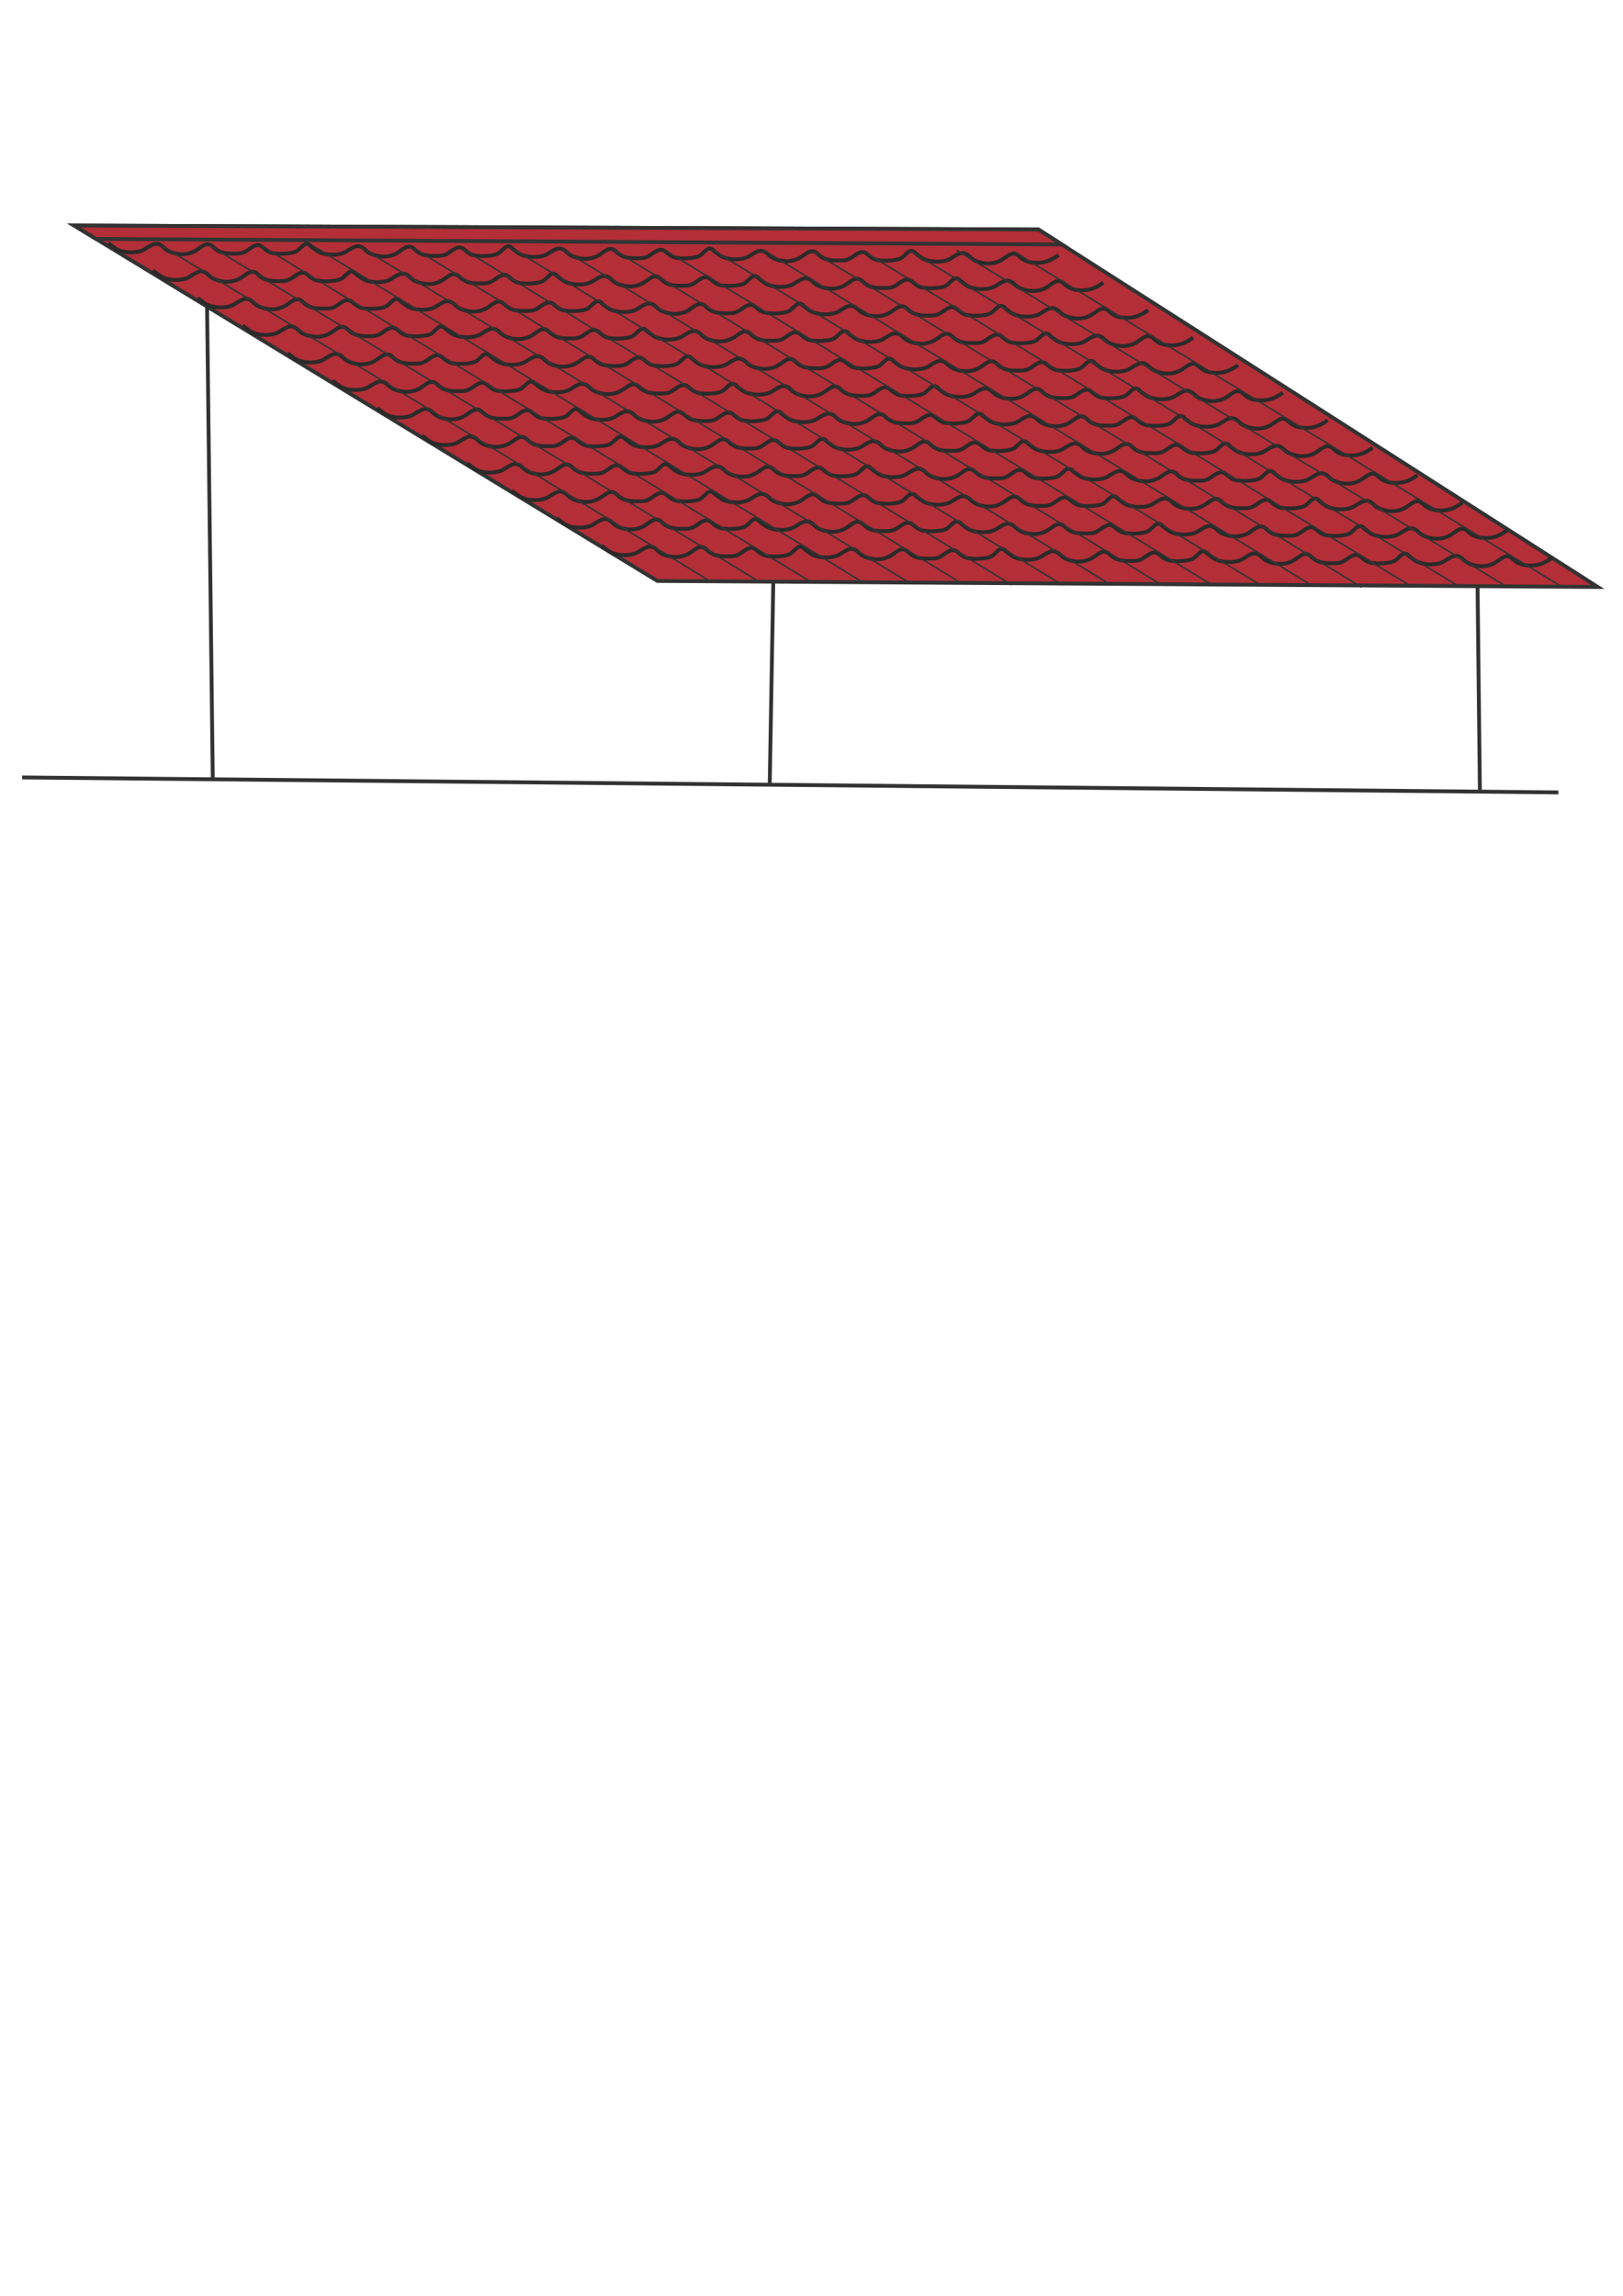 <?xml version="1.0" encoding="UTF-8"?>
<!DOCTYPE svg PUBLIC "-//W3C//DTD SVG 1.1//EN" "http://www.w3.org/Graphics/SVG/1.1/DTD/svg11.dtd">
<!-- Creator: CorelDRAW -->
<svg xmlns="http://www.w3.org/2000/svg" xml:space="preserve" width="210mm" height="297mm" style="shape-rendering:geometricPrecision; text-rendering:geometricPrecision; image-rendering:optimizeQuality; fill-rule:evenodd; clip-rule:evenodd"
viewBox="0 0 210 297"
 xmlns:xlink="http://www.w3.org/1999/xlink">
 <defs>
  <style type="text/css">
   <![CDATA[
    .str2 {stroke:#333333;stroke-width:0.2}
    .str1 {stroke:#2B2A29;stroke-width:0.5}
    .str0 {stroke:#333333;stroke-width:0.5}
    .fil1 {fill:none}
    .fil0 {fill:#B32E37}
   ]]>
  </style>
 </defs>
 <g id="Слой_x0020_1">
  <polygon class="fil0 str0" points="9.594,29.177 85.06,75.154 206.725,75.933 134.359,29.691 "/>
  <line class="fil1 str0" x1="26.794" y1="39.742" x2="27.53" y2= "100.81" />
  <line class="fil1 str0" x1="100.06" y1="75.1" x2="99.593" y2= "101.518" />
  <line class="fil1 str0" x1="191.181" y1="75.834" x2="191.485" y2= "102.41" />
  <line class="fil1 str0" x1="2.863" y1="100.577" x2="201.642" y2= "102.512" />
  <polygon class="fil0 str0" points="9.594,29.177 12.439,30.91 137.389,31.627 134.359,29.691 "/>
  <g id="_346964824">
   <path id="_188344768" class="fil1 str1" d="M77.848 70.581c0.134,0.14 0.738,0.589 0.94,0.728 0.912,0.624 2.865,0.689 3.792,0.093 1.047,-0.672 1.46,-0.883 2.084,-0.524 0.452,0.261 0.525,0.685 1.591,1 0.883,0.26 1.802,0.26 2.682,-0.165 0.949,-0.458 1.597,-1.494 2.51,-0.59 0.604,0.599 1.308,0.838 2.289,0.843 1.094,0.005 1.478,0.079 2.326,-0.551 1.582,-1.175 1.6,-0.154 2.629,0.329 0.628,0.377 2.863,0.316 3.541,-0.087 0.356,-0.212 0.781,-0.767 1.101,-0.9 0.282,-0.117 0.542,0.044 0.745,0.195"/>
   <path id="_188343352" class="fil1 str1" d="M103.922 70.88c0.134,0.14 0.738,0.589 0.94,0.728 0.912,0.624 2.865,0.689 3.792,0.093 1.047,-0.672 1.46,-0.883 2.084,-0.524 0.452,0.261 0.525,0.685 1.591,1 0.883,0.26 1.802,0.26 2.682,-0.165 0.949,-0.458 1.597,-1.494 2.51,-0.59 0.604,0.599 1.308,0.838 2.289,0.843 1.094,0.005 1.478,0.079 2.326,-0.551 1.582,-1.175 1.6,-0.154 2.629,0.329 0.628,0.377 2.863,0.316 3.541,-0.087 0.356,-0.212 0.781,-0.767 1.101,-0.9 0.282,-0.117 0.542,0.044 0.745,0.195"/>
   <path id="_346964440" class="fil1 str1" d="M129.996 71.18c0.134,0.14 0.738,0.589 0.94,0.728 0.912,0.624 2.865,0.689 3.792,0.093 1.047,-0.672 1.46,-0.883 2.084,-0.524 0.452,0.261 0.525,0.685 1.591,1 0.883,0.26 1.802,0.26 2.682,-0.165 0.949,-0.458 1.597,-1.494 2.51,-0.59 0.604,0.599 1.308,0.838 2.289,0.843 1.094,0.005 1.478,0.079 2.326,-0.551 1.582,-1.175 1.6,-0.154 2.629,0.329 0.628,0.377 2.863,0.316 3.541,-0.087 0.356,-0.212 0.781,-0.767 1.101,-0.9 0.282,-0.117 0.542,0.044 0.745,0.195"/>
   <path id="_188342920" class="fil1 str1" d="M156.07 71.479c0.134,0.14 0.738,0.589 0.94,0.728 0.912,0.624 2.865,0.689 3.792,0.093 1.047,-0.672 1.46,-0.883 2.084,-0.524 0.452,0.261 0.525,0.685 1.591,1 0.883,0.26 1.802,0.26 2.682,-0.165 0.949,-0.458 1.597,-1.494 2.51,-0.59 0.604,0.599 1.308,0.838 2.289,0.843 1.094,0.005 1.478,0.079 2.326,-0.551 1.582,-1.175 1.6,-0.154 2.629,0.329 0.628,0.377 2.863,0.316 3.541,-0.087 0.356,-0.212 0.781,-0.767 1.101,-0.9 0.282,-0.117 0.542,0.044 0.745,0.195"/>
   <path id="_346960864" class="fil1 str1" d="M182.144 71.778c0.134,0.14 0.738,0.589 0.94,0.728 0.912,0.624 2.865,0.689 3.792,0.093 1.047,-0.672 1.46,-0.883 2.084,-0.524 0.452,0.261 0.525,0.685 1.591,1 0.883,0.26 1.802,0.26 2.682,-0.165 0.949,-0.458 1.597,-1.494 2.51,-0.59 0.604,0.599 1.308,0.838 2.289,0.843 1.094,0.005 1.934,-0.376 2.783,-1.006"/>
  </g>
  <g id="_188349808">
   <path id="_188344240" class="fil1 str1" d="M72.043 67.02c0.134,0.14 0.738,0.589 0.94,0.728 0.912,0.624 2.865,0.689 3.792,0.093 1.047,-0.672 1.46,-0.883 2.084,-0.524 0.452,0.261 0.525,0.685 1.591,1 0.883,0.26 1.802,0.26 2.682,-0.165 0.949,-0.458 1.597,-1.494 2.51,-0.59 0.604,0.599 1.308,0.838 2.289,0.843 1.094,0.005 1.478,0.079 2.326,-0.551 1.582,-1.175 1.6,-0.154 2.629,0.329 0.628,0.377 2.863,0.316 3.541,-0.087 0.356,-0.212 0.781,-0.767 1.101,-0.9 0.282,-0.117 0.542,0.044 0.745,0.195"/>
   <path id="_346961248" class="fil1 str1" d="M98.117 67.32c0.134,0.14 0.738,0.589 0.94,0.728 0.912,0.624 2.865,0.689 3.792,0.093 1.047,-0.672 1.46,-0.883 2.084,-0.524 0.452,0.261 0.525,0.685 1.591,1 0.883,0.26 1.802,0.26 2.682,-0.165 0.949,-0.458 1.597,-1.494 2.51,-0.59 0.604,0.599 1.308,0.838 2.289,0.843 1.094,0.005 1.478,0.079 2.326,-0.551 1.582,-1.175 1.6,-0.154 2.629,0.329 0.628,0.377 2.863,0.316 3.541,-0.087 0.356,-0.212 0.781,-0.767 1.101,-0.9 0.282,-0.117 0.542,0.044 0.745,0.195"/>
   <path id="_346961056" class="fil1 str1" d="M124.191 67.619c0.134,0.14 0.738,0.589 0.94,0.728 0.912,0.624 2.865,0.689 3.792,0.093 1.047,-0.672 1.46,-0.883 2.084,-0.524 0.452,0.261 0.525,0.685 1.591,1 0.883,0.26 1.802,0.26 2.682,-0.165 0.949,-0.458 1.597,-1.494 2.51,-0.59 0.604,0.599 1.308,0.838 2.289,0.843 1.094,0.005 1.478,0.079 2.326,-0.551 1.582,-1.175 1.6,-0.154 2.629,0.329 0.628,0.377 2.863,0.316 3.541,-0.087 0.356,-0.212 0.781,-0.767 1.101,-0.9 0.282,-0.117 0.542,0.044 0.745,0.195"/>
   <path id="_346964248" class="fil1 str1" d="M150.265 67.918c0.134,0.14 0.738,0.589 0.94,0.728 0.912,0.624 2.865,0.689 3.792,0.093 1.047,-0.672 1.46,-0.883 2.084,-0.524 0.452,0.261 0.525,0.685 1.591,1 0.883,0.26 1.802,0.26 2.682,-0.165 0.949,-0.458 1.597,-1.494 2.51,-0.59 0.604,0.599 1.308,0.838 2.289,0.843 1.094,0.005 1.478,0.079 2.326,-0.551 1.582,-1.175 1.6,-0.154 2.629,0.329 0.628,0.377 2.863,0.316 3.541,-0.087 0.356,-0.212 0.781,-0.767 1.101,-0.9 0.282,-0.117 0.542,0.044 0.745,0.195"/>
   <path id="_188348296" class="fil1 str1" d="M176.339 68.218c0.134,0.14 0.738,0.589 0.94,0.728 0.912,0.624 2.865,0.689 3.792,0.093 1.047,-0.672 1.46,-0.883 2.084,-0.524 0.452,0.261 0.525,0.685 1.591,1 0.883,0.26 1.802,0.26 2.682,-0.165 0.949,-0.458 1.597,-1.494 2.51,-0.59 0.604,0.599 1.308,0.838 2.289,0.843 1.094,0.005 1.934,-0.376 2.783,-1.006"/>
  </g>
  <g id="_188347072">
   <path id="_346956064" class="fil1 str1" d="M66.237 63.46c0.134,0.14 0.738,0.589 0.94,0.728 0.912,0.624 2.865,0.689 3.792,0.093 1.047,-0.672 1.46,-0.883 2.084,-0.524 0.452,0.261 0.525,0.685 1.591,1 0.883,0.26 1.802,0.26 2.682,-0.165 0.949,-0.458 1.597,-1.494 2.51,-0.59 0.604,0.599 1.308,0.838 2.289,0.843 1.094,0.005 1.478,0.079 2.326,-0.551 1.582,-1.175 1.6,-0.154 2.629,0.329 0.628,0.377 2.863,0.316 3.541,-0.087 0.356,-0.212 0.781,-0.767 1.101,-0.9 0.282,-0.117 0.542,0.044 0.745,0.195"/>
   <path id="_188348080" class="fil1 str1" d="M92.311 63.759c0.134,0.14 0.738,0.589 0.94,0.728 0.912,0.624 2.865,0.689 3.792,0.093 1.047,-0.672 1.46,-0.883 2.084,-0.524 0.452,0.261 0.525,0.685 1.591,1 0.883,0.26 1.802,0.26 2.682,-0.165 0.949,-0.458 1.597,-1.494 2.51,-0.59 0.604,0.599 1.308,0.838 2.289,0.843 1.094,0.005 1.478,0.079 2.326,-0.551 1.582,-1.175 1.6,-0.154 2.629,0.329 0.628,0.377 2.863,0.316 3.541,-0.087 0.356,-0.212 0.781,-0.767 1.101,-0.9 0.282,-0.117 0.542,0.044 0.745,0.195"/>
   <path id="_188345560" class="fil1 str1" d="M118.385 64.059c0.134,0.14 0.738,0.589 0.94,0.728 0.912,0.624 2.865,0.689 3.792,0.093 1.047,-0.672 1.46,-0.883 2.084,-0.524 0.452,0.261 0.525,0.685 1.591,1 0.883,0.26 1.802,0.26 2.682,-0.165 0.949,-0.458 1.597,-1.494 2.51,-0.59 0.604,0.599 1.308,0.838 2.289,0.843 1.094,0.005 1.478,0.079 2.326,-0.551 1.582,-1.175 1.6,-0.154 2.629,0.329 0.628,0.377 2.863,0.316 3.541,-0.087 0.356,-0.212 0.781,-0.767 1.101,-0.9 0.282,-0.117 0.542,0.044 0.745,0.195"/>
   <path id="_346961632" class="fil1 str1" d="M144.459 64.358c0.134,0.14 0.738,0.589 0.94,0.728 0.912,0.624 2.865,0.689 3.792,0.093 1.047,-0.672 1.46,-0.883 2.084,-0.524 0.452,0.261 0.525,0.685 1.591,1 0.883,0.26 1.802,0.26 2.682,-0.165 0.949,-0.458 1.597,-1.494 2.51,-0.59 0.604,0.599 1.308,0.838 2.289,0.843 1.094,0.005 1.478,0.079 2.326,-0.551 1.582,-1.175 1.6,-0.154 2.629,0.329 0.628,0.377 2.863,0.316 3.541,-0.087 0.356,-0.212 0.781,-0.767 1.101,-0.9 0.282,-0.117 0.542,0.044 0.745,0.195"/>
   <path id="_346961824" class="fil1 str1" d="M170.533 64.657c0.134,0.14 0.738,0.589 0.94,0.728 0.912,0.624 2.865,0.689 3.792,0.093 1.047,-0.672 1.46,-0.883 2.084,-0.524 0.452,0.261 0.525,0.685 1.591,1 0.883,0.26 1.802,0.26 2.682,-0.165 0.949,-0.458 1.597,-1.494 2.51,-0.59 0.604,0.599 1.308,0.838 2.289,0.843 1.094,0.005 1.934,-0.376 2.783,-1.006"/>
  </g>
  <g id="_188780680">
   <path id="_346962208" class="fil1 str1" d="M60.432 59.9c0.134,0.14 0.738,0.589 0.94,0.728 0.912,0.624 2.865,0.689 3.792,0.093 1.047,-0.672 1.46,-0.883 2.084,-0.524 0.452,0.261 0.525,0.685 1.591,1 0.883,0.26 1.802,0.26 2.682,-0.165 0.949,-0.458 1.597,-1.494 2.51,-0.59 0.604,0.599 1.308,0.838 2.289,0.843 1.094,0.005 1.478,0.079 2.326,-0.551 1.582,-1.175 1.6,-0.154 2.629,0.329 0.628,0.377 2.863,0.316 3.541,-0.087 0.356,-0.212 0.781,-0.767 1.101,-0.9 0.282,-0.117 0.542,0.044 0.745,0.195"/>
   <path id="_346962280" class="fil1 str1" d="M86.506 60.199c0.134,0.14 0.738,0.589 0.94,0.728 0.912,0.624 2.865,0.689 3.792,0.093 1.047,-0.672 1.46,-0.883 2.084,-0.524 0.452,0.261 0.525,0.685 1.591,1 0.883,0.26 1.802,0.26 2.682,-0.165 0.949,-0.458 1.597,-1.494 2.51,-0.59 0.604,0.599 1.308,0.838 2.289,0.843 1.094,0.005 1.478,0.079 2.326,-0.551 1.582,-1.175 1.6,-0.154 2.629,0.329 0.628,0.377 2.863,0.316 3.541,-0.087 0.356,-0.212 0.781,-0.767 1.101,-0.9 0.282,-0.117 0.542,0.044 0.745,0.195"/>
   <path id="_188348416" class="fil1 str1" d="M112.58 60.498c0.134,0.14 0.738,0.589 0.94,0.728 0.912,0.624 2.865,0.689 3.792,0.093 1.047,-0.672 1.46,-0.883 2.084,-0.524 0.452,0.261 0.525,0.685 1.591,1 0.883,0.26 1.802,0.26 2.682,-0.165 0.949,-0.458 1.597,-1.494 2.51,-0.59 0.604,0.599 1.308,0.838 2.289,0.843 1.094,0.005 1.478,0.079 2.326,-0.551 1.582,-1.175 1.6,-0.154 2.629,0.329 0.628,0.377 2.863,0.316 3.541,-0.087 0.356,-0.212 0.781,-0.767 1.101,-0.9 0.282,-0.117 0.542,0.044 0.745,0.195"/>
   <path id="_188348320" class="fil1 str1" d="M138.654 60.798c0.134,0.14 0.738,0.589 0.94,0.728 0.912,0.624 2.865,0.689 3.792,0.093 1.047,-0.672 1.46,-0.883 2.084,-0.524 0.452,0.261 0.525,0.685 1.591,1 0.883,0.26 1.802,0.26 2.682,-0.165 0.949,-0.458 1.597,-1.494 2.51,-0.59 0.604,0.599 1.308,0.838 2.289,0.843 1.094,0.005 1.478,0.079 2.326,-0.551 1.582,-1.175 1.6,-0.154 2.629,0.329 0.628,0.377 2.863,0.316 3.541,-0.087 0.356,-0.212 0.781,-0.767 1.101,-0.9 0.282,-0.117 0.542,0.044 0.745,0.195"/>
   <path id="_188349472" class="fil1 str1" d="M164.728 61.097c0.134,0.14 0.738,0.589 0.94,0.728 0.912,0.624 2.865,0.689 3.792,0.093 1.047,-0.672 1.46,-0.883 2.084,-0.524 0.452,0.261 0.525,0.685 1.591,1 0.883,0.26 1.802,0.26 2.682,-0.165 0.949,-0.458 1.597,-1.494 2.51,-0.59 0.604,0.599 1.308,0.838 2.289,0.843 1.094,0.005 1.934,-0.376 2.783,-1.006"/>
  </g>
  <g id="_346962016">
   <path id="_188345752" class="fil1 str1" d="M54.627 56.339c0.134,0.14 0.738,0.589 0.94,0.728 0.912,0.624 2.865,0.689 3.792,0.093 1.047,-0.672 1.46,-0.883 2.084,-0.524 0.452,0.261 0.525,0.685 1.591,1 0.883,0.26 1.802,0.26 2.682,-0.165 0.949,-0.458 1.597,-1.494 2.51,-0.59 0.604,0.599 1.308,0.838 2.289,0.843 1.094,0.005 1.478,0.079 2.326,-0.551 1.582,-1.175 1.6,-0.154 2.629,0.329 0.628,0.377 2.863,0.316 3.541,-0.087 0.356,-0.212 0.781,-0.767 1.101,-0.9 0.282,-0.117 0.542,0.044 0.745,0.195"/>
   <path id="_188342488" class="fil1 str1" d="M80.701 56.639c0.134,0.14 0.738,0.589 0.94,0.728 0.912,0.624 2.865,0.689 3.792,0.093 1.047,-0.672 1.46,-0.883 2.084,-0.524 0.452,0.261 0.525,0.685 1.591,1 0.883,0.26 1.802,0.26 2.682,-0.165 0.949,-0.458 1.597,-1.494 2.51,-0.59 0.604,0.599 1.308,0.838 2.289,0.843 1.094,0.005 1.478,0.079 2.326,-0.551 1.582,-1.175 1.6,-0.154 2.629,0.329 0.628,0.377 2.863,0.316 3.541,-0.087 0.356,-0.212 0.781,-0.767 1.101,-0.9 0.282,-0.117 0.542,0.044 0.745,0.195"/>
   <path id="_188343688" class="fil1 str1" d="M106.775 56.938c0.134,0.14 0.738,0.589 0.94,0.728 0.912,0.624 2.865,0.689 3.792,0.093 1.047,-0.672 1.46,-0.883 2.084,-0.524 0.452,0.261 0.525,0.685 1.591,1 0.883,0.26 1.802,0.26 2.682,-0.165 0.949,-0.458 1.597,-1.494 2.51,-0.59 0.604,0.599 1.308,0.838 2.289,0.843 1.094,0.005 1.478,0.079 2.326,-0.551 1.582,-1.175 1.6,-0.154 2.629,0.329 0.628,0.377 2.863,0.316 3.541,-0.087 0.356,-0.212 0.781,-0.767 1.101,-0.9 0.282,-0.117 0.542,0.044 0.745,0.195"/>
   <path id="_188343136" class="fil1 str1" d="M132.849 57.237c0.134,0.14 0.738,0.589 0.94,0.728 0.912,0.624 2.865,0.689 3.792,0.093 1.047,-0.672 1.46,-0.883 2.084,-0.524 0.452,0.261 0.525,0.685 1.591,1 0.883,0.26 1.802,0.26 2.682,-0.165 0.949,-0.458 1.597,-1.494 2.51,-0.59 0.604,0.599 1.308,0.838 2.289,0.843 1.094,0.005 1.478,0.079 2.326,-0.551 1.582,-1.175 1.6,-0.154 2.629,0.329 0.628,0.377 2.863,0.316 3.541,-0.087 0.356,-0.212 0.781,-0.767 1.101,-0.9 0.282,-0.117 0.542,0.044 0.745,0.195"/>
   <path id="_188349088" class="fil1 str1" d="M158.923 57.537c0.134,0.14 0.738,0.589 0.94,0.728 0.912,0.624 2.865,0.689 3.792,0.093 1.047,-0.672 1.46,-0.883 2.084,-0.524 0.452,0.261 0.525,0.685 1.591,1 0.883,0.26 1.802,0.26 2.682,-0.165 0.949,-0.458 1.597,-1.494 2.51,-0.59 0.604,0.599 1.308,0.838 2.289,0.843 1.094,0.005 1.934,-0.376 2.783,-1.006"/>
  </g>
  <g id="_188345176">
   <path id="_186197776" class="fil1 str1" d="M48.821 52.779c0.134,0.14 0.738,0.589 0.94,0.728 0.912,0.624 2.865,0.689 3.792,0.093 1.047,-0.672 1.46,-0.883 2.084,-0.524 0.452,0.261 0.525,0.685 1.591,1 0.883,0.26 1.802,0.26 2.682,-0.165 0.949,-0.458 1.597,-1.494 2.51,-0.59 0.604,0.599 1.308,0.838 2.289,0.843 1.094,0.005 1.478,0.079 2.326,-0.551 1.582,-1.175 1.6,-0.154 2.629,0.329 0.628,0.377 2.863,0.316 3.541,-0.087 0.356,-0.212 0.781,-0.767 1.101,-0.9 0.282,-0.117 0.542,0.044 0.745,0.195"/>
   <path id="_346945048" class="fil1 str1" d="M74.895 53.078c0.134,0.14 0.738,0.589 0.94,0.728 0.912,0.624 2.865,0.689 3.792,0.093 1.047,-0.672 1.46,-0.883 2.084,-0.524 0.452,0.261 0.525,0.685 1.591,1 0.883,0.26 1.802,0.26 2.682,-0.165 0.949,-0.458 1.597,-1.494 2.51,-0.59 0.604,0.599 1.308,0.838 2.289,0.843 1.094,0.005 1.478,0.079 2.326,-0.551 1.582,-1.175 1.6,-0.154 2.629,0.329 0.628,0.377 2.863,0.316 3.541,-0.087 0.356,-0.212 0.781,-0.767 1.101,-0.9 0.282,-0.117 0.542,0.044 0.745,0.195"/>
   <path id="_346945720" class="fil1 str1" d="M100.969 53.377c0.134,0.14 0.738,0.589 0.94,0.728 0.912,0.624 2.865,0.689 3.792,0.093 1.047,-0.672 1.46,-0.883 2.084,-0.524 0.452,0.261 0.525,0.685 1.591,1 0.883,0.26 1.802,0.26 2.682,-0.165 0.949,-0.458 1.597,-1.494 2.51,-0.59 0.604,0.599 1.308,0.838 2.289,0.843 1.094,0.005 1.478,0.079 2.326,-0.551 1.582,-1.175 1.6,-0.154 2.629,0.329 0.628,0.377 2.863,0.316 3.541,-0.087 0.356,-0.212 0.781,-0.767 1.101,-0.9 0.282,-0.117 0.542,0.044 0.745,0.195"/>
   <path id="_346941880" class="fil1 str1" d="M127.043 53.677c0.134,0.14 0.738,0.589 0.94,0.728 0.912,0.624 2.865,0.689 3.792,0.093 1.047,-0.672 1.46,-0.883 2.084,-0.524 0.452,0.261 0.525,0.685 1.591,1 0.883,0.26 1.802,0.26 2.682,-0.165 0.949,-0.458 1.597,-1.494 2.51,-0.59 0.604,0.599 1.308,0.838 2.289,0.843 1.094,0.005 1.478,0.079 2.326,-0.551 1.582,-1.175 1.6,-0.154 2.629,0.329 0.628,0.377 2.863,0.316 3.541,-0.087 0.356,-0.212 0.781,-0.767 1.101,-0.9 0.282,-0.117 0.542,0.044 0.745,0.195"/>
   <path id="_346944472" class="fil1 str1" d="M153.117 53.976c0.134,0.14 0.738,0.589 0.94,0.728 0.912,0.624 2.865,0.689 3.792,0.093 1.047,-0.672 1.46,-0.883 2.084,-0.524 0.452,0.261 0.525,0.685 1.591,1 0.883,0.26 1.802,0.26 2.682,-0.165 0.949,-0.458 1.597,-1.494 2.51,-0.59 0.604,0.599 1.308,0.838 2.289,0.843 1.094,0.005 1.934,-0.376 2.783,-1.006"/>
  </g>
  <g id="_186203248">
   <path id="_346951096" class="fil1 str1" d="M43.016 49.218c0.134,0.14 0.738,0.589 0.94,0.728 0.912,0.624 2.865,0.689 3.792,0.093 1.047,-0.672 1.46,-0.883 2.084,-0.524 0.452,0.261 0.525,0.685 1.591,1 0.883,0.26 1.802,0.26 2.682,-0.165 0.949,-0.458 1.597,-1.494 2.51,-0.59 0.604,0.599 1.308,0.838 2.289,0.843 1.094,0.005 1.478,0.079 2.326,-0.551 1.582,-1.175 1.6,-0.154 2.629,0.329 0.628,0.377 2.863,0.316 3.541,-0.087 0.356,-0.212 0.781,-0.767 1.101,-0.9 0.282,-0.117 0.542,0.044 0.745,0.195"/>
   <path id="_346944352" class="fil1 str1" d="M69.09 49.518c0.134,0.14 0.738,0.589 0.94,0.728 0.912,0.624 2.865,0.689 3.792,0.093 1.047,-0.672 1.46,-0.883 2.084,-0.524 0.452,0.261 0.525,0.685 1.591,1 0.883,0.26 1.802,0.26 2.682,-0.165 0.949,-0.458 1.597,-1.494 2.51,-0.59 0.604,0.599 1.308,0.838 2.289,0.843 1.094,0.005 1.478,0.079 2.326,-0.551 1.582,-1.175 1.6,-0.154 2.629,0.329 0.628,0.377 2.863,0.316 3.541,-0.087 0.356,-0.212 0.781,-0.767 1.101,-0.9 0.282,-0.117 0.542,0.044 0.745,0.195"/>
   <path id="_346946296" class="fil1 str1" d="M95.164 49.817c0.134,0.14 0.738,0.589 0.94,0.728 0.912,0.624 2.865,0.689 3.792,0.093 1.047,-0.672 1.46,-0.883 2.084,-0.524 0.452,0.261 0.525,0.685 1.591,1 0.883,0.26 1.802,0.26 2.682,-0.165 0.949,-0.458 1.597,-1.494 2.51,-0.59 0.604,0.599 1.308,0.838 2.289,0.843 1.094,0.005 1.478,0.079 2.326,-0.551 1.582,-1.175 1.6,-0.154 2.629,0.329 0.628,0.377 2.863,0.316 3.541,-0.087 0.356,-0.212 0.781,-0.767 1.101,-0.9 0.282,-0.117 0.542,0.044 0.745,0.195"/>
   <path id="_346944280" class="fil1 str1" d="M121.238 50.117c0.134,0.14 0.738,0.589 0.94,0.728 0.912,0.624 2.865,0.689 3.792,0.093 1.047,-0.672 1.46,-0.883 2.084,-0.524 0.452,0.261 0.525,0.685 1.591,1 0.883,0.26 1.802,0.26 2.682,-0.165 0.949,-0.458 1.597,-1.494 2.51,-0.59 0.604,0.599 1.308,0.838 2.289,0.843 1.094,0.005 1.478,0.079 2.326,-0.551 1.582,-1.175 1.6,-0.154 2.629,0.329 0.628,0.377 2.863,0.316 3.541,-0.087 0.356,-0.212 0.781,-0.767 1.101,-0.9 0.282,-0.117 0.542,0.044 0.745,0.195"/>
   <path id="_346945456" class="fil1 str1" d="M147.312 50.416c0.134,0.14 0.738,0.589 0.94,0.728 0.912,0.624 2.865,0.689 3.792,0.093 1.047,-0.672 1.46,-0.883 2.084,-0.524 0.452,0.261 0.525,0.685 1.591,1 0.883,0.26 1.802,0.26 2.682,-0.165 0.949,-0.458 1.597,-1.494 2.51,-0.59 0.604,0.599 1.308,0.838 2.289,0.843 1.094,0.005 1.934,-0.376 2.783,-1.006"/>
  </g>
  <g id="_346944952">
   <path id="_346948552" class="fil1 str1" d="M37.21 45.658c0.134,0.14 0.738,0.589 0.94,0.728 0.912,0.624 2.865,0.689 3.792,0.093 1.047,-0.672 1.46,-0.883 2.084,-0.524 0.452,0.261 0.525,0.685 1.591,1 0.883,0.26 1.802,0.26 2.682,-0.165 0.949,-0.458 1.597,-1.494 2.51,-0.59 0.604,0.599 1.308,0.838 2.289,0.843 1.094,0.005 1.478,0.079 2.326,-0.551 1.582,-1.175 1.6,-0.154 2.629,0.329 0.628,0.377 2.863,0.316 3.541,-0.087 0.356,-0.212 0.781,-0.767 1.101,-0.9 0.282,-0.117 0.542,0.044 0.745,0.195"/>
   <path id="_346949032" class="fil1 str1" d="M63.284 45.957c0.134,0.14 0.738,0.589 0.94,0.728 0.912,0.624 2.865,0.689 3.792,0.093 1.047,-0.672 1.46,-0.883 2.084,-0.524 0.452,0.261 0.525,0.685 1.591,1 0.883,0.26 1.802,0.26 2.682,-0.165 0.949,-0.458 1.597,-1.494 2.51,-0.59 0.604,0.599 1.308,0.838 2.289,0.843 1.094,0.005 1.478,0.079 2.326,-0.551 1.582,-1.175 1.6,-0.154 2.629,0.329 0.628,0.377 2.863,0.316 3.541,-0.087 0.356,-0.212 0.781,-0.767 1.101,-0.9 0.282,-0.117 0.542,0.044 0.745,0.195"/>
   <path id="_346942768" class="fil1 str1" d="M89.358 46.257c0.134,0.14 0.738,0.589 0.94,0.728 0.912,0.624 2.865,0.689 3.792,0.093 1.047,-0.672 1.46,-0.883 2.084,-0.524 0.452,0.261 0.525,0.685 1.591,1 0.883,0.26 1.802,0.26 2.682,-0.165 0.949,-0.458 1.597,-1.494 2.51,-0.59 0.604,0.599 1.308,0.838 2.289,0.843 1.094,0.005 1.478,0.079 2.326,-0.551 1.582,-1.175 1.6,-0.154 2.629,0.329 0.628,0.377 2.863,0.316 3.541,-0.087 0.356,-0.212 0.781,-0.767 1.101,-0.9 0.282,-0.117 0.542,0.044 0.745,0.195"/>
   <path id="_346942960" class="fil1 str1" d="M115.432 46.556c0.134,0.14 0.738,0.589 0.94,0.728 0.912,0.624 2.865,0.689 3.792,0.093 1.047,-0.672 1.46,-0.883 2.084,-0.524 0.452,0.261 0.525,0.685 1.591,1 0.883,0.26 1.802,0.26 2.682,-0.165 0.949,-0.458 1.597,-1.494 2.51,-0.59 0.604,0.599 1.308,0.838 2.289,0.843 1.094,0.005 1.478,0.079 2.326,-0.551 1.582,-1.175 1.6,-0.154 2.629,0.329 0.628,0.377 2.863,0.316 3.541,-0.087 0.356,-0.212 0.781,-0.767 1.101,-0.9 0.282,-0.117 0.542,0.044 0.745,0.195"/>
   <path id="_346946824" class="fil1 str1" d="M141.506 46.855c0.134,0.14 0.738,0.589 0.94,0.728 0.912,0.624 2.865,0.689 3.792,0.093 1.047,-0.672 1.46,-0.883 2.084,-0.524 0.452,0.261 0.525,0.685 1.591,1 0.883,0.26 1.802,0.26 2.682,-0.165 0.949,-0.458 1.597,-1.494 2.51,-0.59 0.604,0.599 1.308,0.838 2.289,0.843 1.094,0.005 1.934,-0.376 2.783,-1.006"/>
  </g>
  <g id="_188347048">
   <path id="_346964344" class="fil1 str1" d="M31.405 42.097c0.134,0.14 0.738,0.589 0.94,0.728 0.912,0.624 2.865,0.689 3.792,0.093 1.047,-0.672 1.46,-0.883 2.084,-0.524 0.452,0.261 0.525,0.685 1.591,1 0.883,0.26 1.802,0.26 2.682,-0.165 0.949,-0.458 1.597,-1.494 2.51,-0.59 0.604,0.599 1.308,0.838 2.289,0.843 1.094,0.005 1.478,0.079 2.326,-0.551 1.582,-1.175 1.6,-0.154 2.629,0.329 0.628,0.377 2.863,0.316 3.541,-0.087 0.356,-0.212 0.781,-0.767 1.101,-0.9 0.282,-0.117 0.542,0.044 0.745,0.195"/>
   <path id="_346945552" class="fil1 str1" d="M57.479 42.397c0.134,0.14 0.738,0.589 0.94,0.728 0.912,0.624 2.865,0.689 3.792,0.093 1.047,-0.672 1.46,-0.883 2.084,-0.524 0.452,0.261 0.525,0.685 1.591,1 0.883,0.26 1.802,0.26 2.682,-0.165 0.949,-0.458 1.597,-1.494 2.51,-0.59 0.604,0.599 1.308,0.838 2.289,0.843 1.094,0.005 1.478,0.079 2.326,-0.551 1.582,-1.175 1.6,-0.154 2.629,0.329 0.628,0.377 2.863,0.316 3.541,-0.087 0.356,-0.212 0.781,-0.767 1.101,-0.9 0.282,-0.117 0.542,0.044 0.745,0.195"/>
   <path id="_346945432" class="fil1 str1" d="M83.553 42.696c0.134,0.14 0.738,0.589 0.94,0.728 0.912,0.624 2.865,0.689 3.792,0.093 1.047,-0.672 1.46,-0.883 2.084,-0.524 0.452,0.261 0.525,0.685 1.591,1 0.883,0.26 1.802,0.26 2.682,-0.165 0.949,-0.458 1.597,-1.494 2.51,-0.59 0.604,0.599 1.308,0.838 2.289,0.843 1.094,0.005 1.478,0.079 2.326,-0.551 1.582,-1.175 1.6,-0.154 2.629,0.329 0.628,0.377 2.863,0.316 3.541,-0.087 0.356,-0.212 0.781,-0.767 1.101,-0.9 0.282,-0.117 0.542,0.044 0.745,0.195"/>
   <path id="_346944328" class="fil1 str1" d="M109.627 42.996c0.134,0.14 0.738,0.589 0.94,0.728 0.912,0.624 2.865,0.689 3.792,0.093 1.047,-0.672 1.46,-0.883 2.084,-0.524 0.452,0.261 0.525,0.685 1.591,1 0.883,0.26 1.802,0.26 2.682,-0.165 0.949,-0.458 1.597,-1.494 2.51,-0.59 0.604,0.599 1.308,0.838 2.289,0.843 1.094,0.005 1.478,0.079 2.326,-0.551 1.582,-1.175 1.6,-0.154 2.629,0.329 0.628,0.377 2.863,0.316 3.541,-0.087 0.356,-0.212 0.781,-0.767 1.101,-0.9 0.282,-0.117 0.542,0.044 0.745,0.195"/>
   <path id="_346946152" class="fil1 str1" d="M135.701 43.295c0.134,0.14 0.738,0.589 0.94,0.728 0.912,0.624 2.865,0.689 3.792,0.093 1.047,-0.672 1.46,-0.883 2.084,-0.524 0.452,0.261 0.525,0.685 1.591,1 0.883,0.26 1.802,0.26 2.682,-0.165 0.949,-0.458 1.597,-1.494 2.51,-0.59 0.604,0.599 1.308,0.838 2.289,0.843 1.094,0.005 1.934,-0.376 2.783,-1.006"/>
  </g>
  <g id="_346958416">
   <path id="_346960936" class="fil1 str1" d="M25.599 38.537c0.134,0.14 0.738,0.589 0.94,0.728 0.912,0.624 2.865,0.689 3.792,0.093 1.047,-0.672 1.46,-0.883 2.084,-0.524 0.452,0.261 0.525,0.685 1.591,1 0.883,0.26 1.802,0.26 2.682,-0.165 0.949,-0.458 1.597,-1.494 2.51,-0.59 0.604,0.599 1.308,0.838 2.289,0.843 1.094,0.005 1.478,0.079 2.326,-0.551 1.582,-1.175 1.6,-0.154 2.629,0.329 0.628,0.377 2.863,0.316 3.541,-0.087 0.356,-0.212 0.781,-0.767 1.101,-0.9 0.282,-0.117 0.542,0.044 0.745,0.195"/>
   <path id="_346960768" class="fil1 str1" d="M51.673 38.837c0.134,0.14 0.738,0.589 0.94,0.728 0.912,0.624 2.865,0.689 3.792,0.093 1.047,-0.672 1.46,-0.883 2.084,-0.524 0.452,0.261 0.525,0.685 1.591,1 0.883,0.26 1.802,0.26 2.682,-0.165 0.949,-0.458 1.597,-1.494 2.51,-0.59 0.604,0.599 1.308,0.838 2.289,0.843 1.094,0.005 1.478,0.079 2.326,-0.551 1.582,-1.175 1.6,-0.154 2.629,0.329 0.628,0.377 2.863,0.316 3.541,-0.087 0.356,-0.212 0.781,-0.767 1.101,-0.9 0.282,-0.117 0.542,0.044 0.745,0.195"/>
   <path id="_346942408" class="fil1 str1" d="M77.748 39.136c0.134,0.14 0.738,0.589 0.94,0.728 0.912,0.624 2.865,0.689 3.792,0.093 1.047,-0.672 1.46,-0.883 2.084,-0.524 0.452,0.261 0.525,0.685 1.591,1 0.883,0.26 1.802,0.26 2.682,-0.165 0.949,-0.458 1.597,-1.494 2.51,-0.59 0.604,0.599 1.308,0.838 2.289,0.843 1.094,0.005 1.478,0.079 2.326,-0.551 1.582,-1.175 1.6,-0.154 2.629,0.329 0.628,0.377 2.863,0.316 3.541,-0.087 0.356,-0.212 0.781,-0.767 1.101,-0.9 0.282,-0.117 0.542,0.044 0.745,0.195"/>
   <path id="_346948048" class="fil1 str1" d="M103.822 39.435c0.134,0.14 0.738,0.589 0.94,0.728 0.912,0.624 2.865,0.689 3.792,0.093 1.047,-0.672 1.46,-0.883 2.084,-0.524 0.452,0.261 0.525,0.685 1.591,1 0.883,0.26 1.802,0.26 2.682,-0.165 0.949,-0.458 1.597,-1.494 2.51,-0.59 0.604,0.599 1.308,0.838 2.289,0.843 1.094,0.005 1.478,0.079 2.326,-0.551 1.582,-1.175 1.6,-0.154 2.629,0.329 0.628,0.377 2.863,0.316 3.541,-0.087 0.356,-0.212 0.781,-0.767 1.101,-0.9 0.282,-0.117 0.542,0.044 0.745,0.195"/>
   <path id="_346945240" class="fil1 str1" d="M129.896 39.735c0.134,0.14 0.738,0.589 0.94,0.728 0.912,0.624 2.865,0.689 3.792,0.093 1.047,-0.672 1.46,-0.883 2.084,-0.524 0.452,0.261 0.525,0.685 1.591,1 0.883,0.26 1.802,0.26 2.682,-0.165 0.949,-0.458 1.597,-1.494 2.51,-0.59 0.604,0.599 1.308,0.838 2.289,0.843 1.094,0.005 1.934,-0.376 2.783,-1.006"/>
  </g>
  <g id="_188344312">
   <path id="_346958800" class="fil1 str1" d="M19.794 34.977c0.134,0.14 0.738,0.589 0.94,0.728 0.912,0.624 2.865,0.689 3.792,0.093 1.047,-0.672 1.46,-0.883 2.084,-0.524 0.452,0.261 0.525,0.685 1.591,1 0.883,0.26 1.802,0.26 2.682,-0.165 0.949,-0.458 1.597,-1.494 2.51,-0.59 0.604,0.599 1.308,0.838 2.289,0.843 1.094,0.005 1.478,0.079 2.326,-0.551 1.582,-1.175 1.6,-0.154 2.629,0.329 0.628,0.377 2.863,0.316 3.541,-0.087 0.356,-0.212 0.781,-0.767 1.101,-0.9 0.282,-0.117 0.542,0.044 0.745,0.195"/>
   <path id="_346946536" class="fil1 str1" d="M45.868 35.276c0.134,0.14 0.738,0.589 0.94,0.728 0.912,0.624 2.865,0.689 3.792,0.093 1.047,-0.672 1.46,-0.883 2.084,-0.524 0.452,0.261 0.525,0.685 1.591,1 0.883,0.26 1.802,0.26 2.682,-0.165 0.949,-0.458 1.597,-1.494 2.51,-0.59 0.604,0.599 1.308,0.838 2.289,0.843 1.094,0.005 1.478,0.079 2.326,-0.551 1.582,-1.175 1.6,-0.154 2.629,0.329 0.628,0.377 2.863,0.316 3.541,-0.087 0.356,-0.212 0.781,-0.767 1.101,-0.9 0.282,-0.117 0.542,0.044 0.745,0.195"/>
   <path id="_346947256" class="fil1 str1" d="M71.942 35.575c0.134,0.14 0.738,0.589 0.94,0.728 0.912,0.624 2.865,0.689 3.792,0.093 1.047,-0.672 1.46,-0.883 2.084,-0.524 0.452,0.261 0.525,0.685 1.591,1 0.883,0.26 1.802,0.26 2.682,-0.165 0.949,-0.458 1.597,-1.494 2.51,-0.59 0.604,0.599 1.308,0.838 2.289,0.843 1.094,0.005 1.478,0.079 2.326,-0.551 1.582,-1.175 1.6,-0.154 2.629,0.329 0.628,0.377 2.863,0.316 3.541,-0.087 0.356,-0.212 0.781,-0.767 1.101,-0.9 0.282,-0.117 0.542,0.044 0.745,0.195"/>
   <path id="_346950976" class="fil1 str1" d="M98.016 35.875c0.134,0.14 0.738,0.589 0.94,0.728 0.912,0.624 2.865,0.689 3.792,0.093 1.047,-0.672 1.46,-0.883 2.084,-0.524 0.452,0.261 0.525,0.685 1.591,1 0.883,0.26 1.802,0.26 2.682,-0.165 0.949,-0.458 1.597,-1.494 2.51,-0.59 0.604,0.599 1.308,0.838 2.289,0.843 1.094,0.005 1.478,0.079 2.326,-0.551 1.582,-1.175 1.6,-0.154 2.629,0.329 0.628,0.377 2.863,0.316 3.541,-0.087 0.356,-0.212 0.781,-0.767 1.101,-0.9 0.282,-0.117 0.542,0.044 0.745,0.195"/>
   <path id="_346942432" class="fil1 str1" d="M124.09 36.174c0.134,0.14 0.738,0.589 0.94,0.728 0.912,0.624 2.865,0.689 3.792,0.093 1.047,-0.672 1.46,-0.883 2.084,-0.524 0.452,0.261 0.525,0.685 1.591,1 0.883,0.26 1.802,0.26 2.682,-0.165 0.949,-0.458 1.597,-1.494 2.51,-0.59 0.604,0.599 1.308,0.838 2.289,0.843 1.094,0.005 1.934,-0.376 2.783,-1.006"/>
  </g>
  <g id="_346958752">
   <path id="_346962112" class="fil1 str1" d="M13.989 31.416c0.134,0.14 0.738,0.589 0.94,0.728 0.912,0.624 2.865,0.689 3.792,0.093 1.047,-0.672 1.46,-0.883 2.084,-0.524 0.452,0.261 0.525,0.685 1.591,1 0.883,0.26 1.802,0.26 2.682,-0.165 0.949,-0.458 1.597,-1.494 2.51,-0.59 0.604,0.599 1.308,0.838 2.289,0.843 1.094,0.005 1.478,0.079 2.326,-0.551 1.582,-1.175 1.6,-0.154 2.629,0.329 0.628,0.377 2.863,0.316 3.541,-0.087 0.356,-0.212 0.781,-0.767 1.101,-0.9 0.282,-0.117 0.542,0.044 0.745,0.195"/>
   <path id="_346951336" class="fil1 str1" d="M40.063 31.716c0.134,0.14 0.738,0.589 0.94,0.728 0.912,0.624 2.865,0.689 3.792,0.093 1.047,-0.672 1.46,-0.883 2.084,-0.524 0.452,0.261 0.525,0.685 1.591,1 0.883,0.26 1.802,0.26 2.682,-0.165 0.949,-0.458 1.597,-1.494 2.51,-0.59 0.604,0.599 1.308,0.838 2.289,0.843 1.094,0.005 1.478,0.079 2.326,-0.551 1.582,-1.175 1.6,-0.154 2.629,0.329 0.628,0.377 2.863,0.316 3.541,-0.087 0.356,-0.212 0.781,-0.767 1.101,-0.9 0.282,-0.117 0.542,0.044 0.745,0.195"/>
   <path id="_346951456" class="fil1 str1" d="M66.137 32.015c0.134,0.14 0.738,0.589 0.94,0.728 0.912,0.624 2.865,0.689 3.792,0.093 1.047,-0.672 1.46,-0.883 2.084,-0.524 0.452,0.261 0.525,0.685 1.591,1 0.883,0.26 1.802,0.26 2.682,-0.165 0.949,-0.458 1.597,-1.494 2.51,-0.59 0.604,0.599 1.308,0.838 2.289,0.843 1.094,0.005 1.478,0.079 2.326,-0.551 1.582,-1.175 1.6,-0.154 2.629,0.329 0.628,0.377 2.863,0.316 3.541,-0.087 0.356,-0.212 0.781,-0.767 1.101,-0.9 0.282,-0.117 0.542,0.044 0.745,0.195"/>
   <path id="_346950232" class="fil1 str1" d="M92.211 32.315c0.134,0.14 0.738,0.589 0.94,0.728 0.912,0.624 2.865,0.689 3.792,0.093 1.047,-0.672 1.46,-0.883 2.084,-0.524 0.452,0.261 0.525,0.685 1.591,1 0.883,0.26 1.802,0.26 2.682,-0.165 0.949,-0.458 1.597,-1.494 2.51,-0.59 0.604,0.599 1.308,0.838 2.289,0.843 1.094,0.005 1.478,0.079 2.326,-0.551 1.582,-1.175 1.6,-0.154 2.629,0.329 0.628,0.377 2.863,0.316 3.541,-0.087 0.356,-0.212 0.781,-0.767 1.101,-0.9 0.282,-0.117 0.542,0.044 0.745,0.195"/>
   <path id="_346949416" class="fil1 str1" d="M118.285 32.614c0.134,0.14 0.738,0.589 0.94,0.728 0.912,0.624 2.865,0.689 3.792,0.093 1.047,-0.672 1.46,-0.883 2.084,-0.524 0.452,0.261 0.525,0.685 1.591,1 0.883,0.26 1.802,0.26 2.682,-0.165 0.949,-0.458 1.597,-1.494 2.51,-0.59 0.604,0.599 1.308,0.838 2.289,0.843 1.094,0.005 1.934,-0.376 2.783,-1.006"/>
  </g>
  <line class="fil1 str2" x1="20.805" y1="31.714" x2="91.899" y2= "75.198" />
  <line class="fil1 str2" x1="27.108" y1="31.751" x2="98.202" y2= "75.235" />
  <line class="fil1 str2" x1="33.788" y1="31.771" x2="104.882" y2= "75.255" />
  <line class="fil1 str2" x1="40.468" y1="31.791" x2="111.562" y2= "75.276" />
  <line class="fil1 str2" x1="46.576" y1="31.913" x2="117.67" y2= "75.398" />
  <line class="fil1 str2" x1="53.434" y1="32.046" x2="124.529" y2= "75.53" />
  <line class="fil1 str2" x1="59.842" y1="32.194" x2="130.937" y2= "75.678" />
  <line class="fil1 str2" x1="66.399" y1="32.216" x2="137.493" y2= "75.7" />
  <line class="fil1 str2" x1="72.728" y1="32.233" x2="143.822" y2= "75.717" />
  <line class="fil1 str2" x1="79.16" y1="32.166" x2="150.254" y2= "75.65" />
  <line class="fil1 str2" x1="85.817" y1="32.239" x2="156.911" y2= "75.723" />
  <line class="fil1 str2" x1="92.161" y1="32.304" x2="163.255" y2= "75.788" />
  <line class="fil1 str2" x1="98.726" y1="32.311" x2="169.82" y2= "75.796" />
  <line class="fil1 str2" x1="105.075" y1="32.485" x2="176.169" y2= "75.969" />
  <line class="fil1 str2" x1="111.695" y1="32.486" x2="182.789" y2= "75.97" />
  <line class="fil1 str2" x1="117.563" y1="32.314" x2="188.658" y2= "75.799" />
  <line class="fil1 str2" x1="123.771" y1="32.364" x2="194.865" y2= "75.849" />
  <line class="fil1 str2" x1="131.181" y1="32.547" x2="202.275" y2= "76.031" />
 </g>
</svg>
